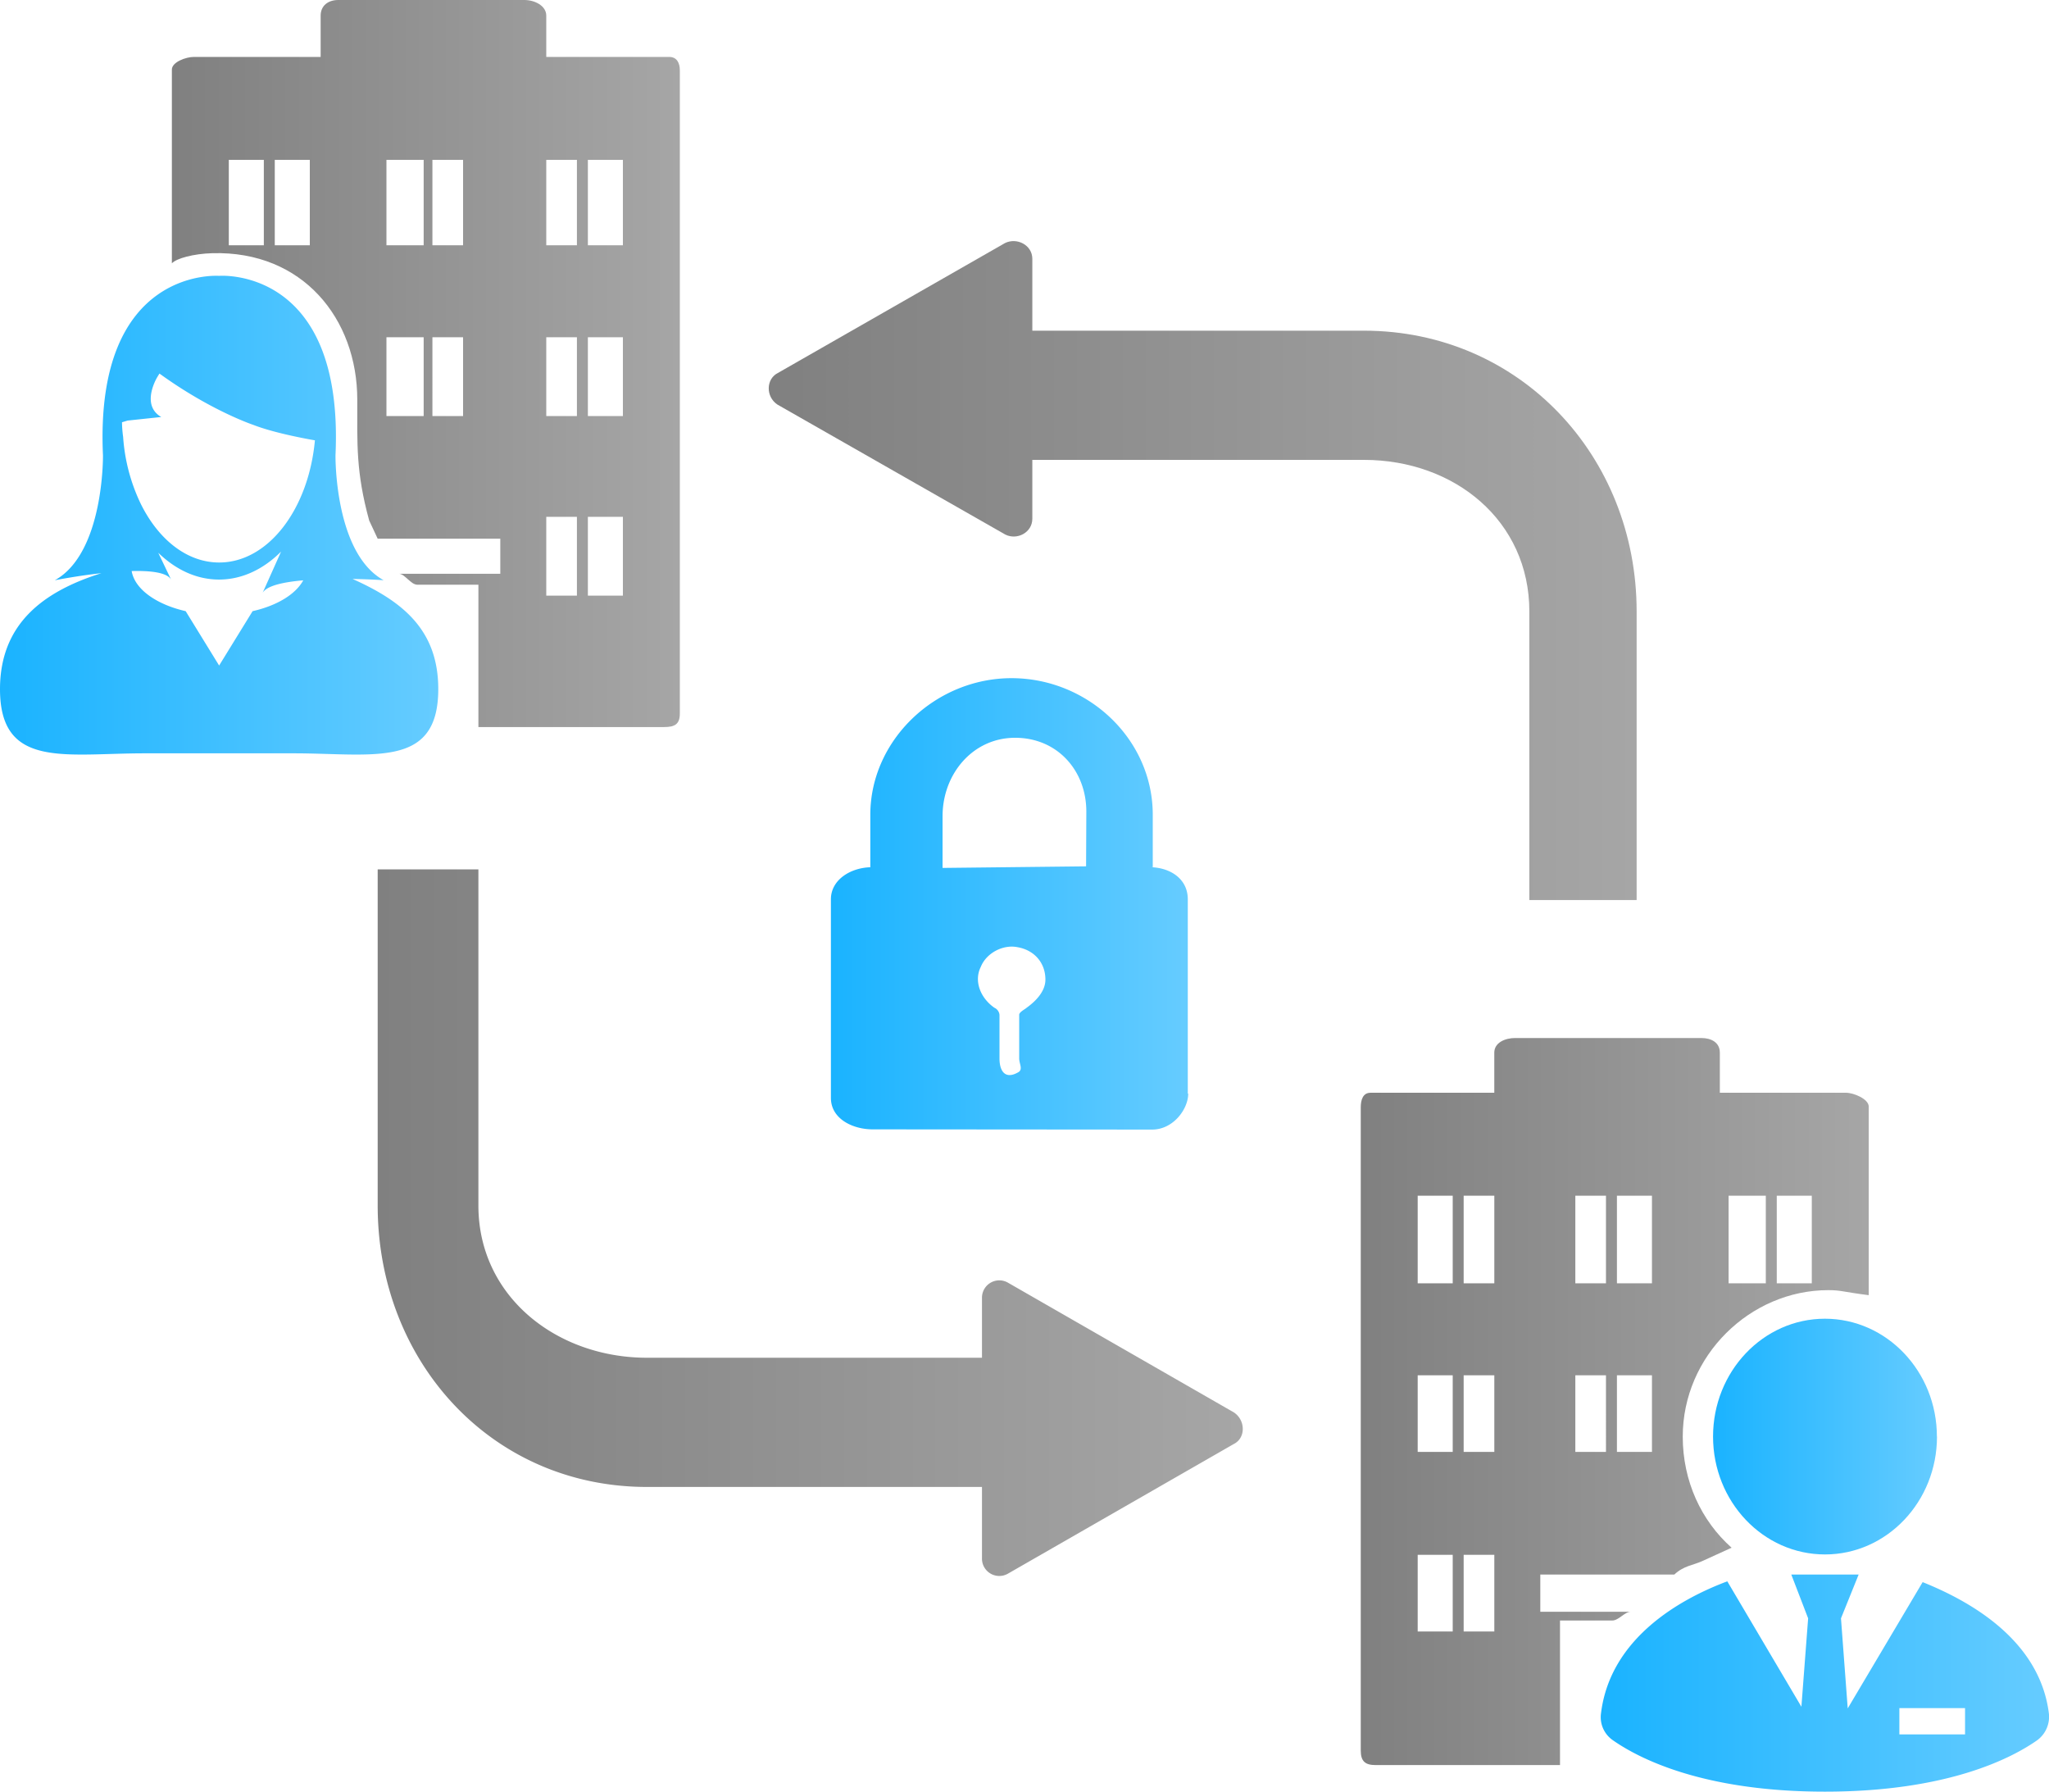 <svg xmlns="http://www.w3.org/2000/svg" xmlns:xlink="http://www.w3.org/1999/xlink" viewBox="0 0 935.84 818.15"><defs><style>.a{fill:url(#a);}.b{fill:url(#b);}.c{fill:url(#c);}.d{fill:url(#d);}.e{fill:url(#e);}.f{fill:url(#f);}.g{fill:url(#g);}.h{fill:url(#h);}</style><linearGradient id="a" x1="782.6" y1="877.58" x2="987.34" y2="877.58" gradientUnits="userSpaceOnUse"><stop offset="0" stop-color="#1ab3ff"/><stop offset="1" stop-color="#6cf"/></linearGradient><linearGradient id="b" x1="833.9" y1="765" x2="936.18" y2="765" xlink:href="#a"/><linearGradient id="c" x1="673" y1="749" x2="905" y2="749" gradientUnits="userSpaceOnUse"><stop offset="0" stop-color="gray"/><stop offset="1" stop-color="#a6a6a6"/></linearGradient><linearGradient id="d" x1="130" y1="275" x2="362" y2="275" xlink:href="#c"/><linearGradient id="e" x1="51.5" y1="344.25" x2="251.69" y2="344.25" xlink:href="#a"/><linearGradient id="f" x1="402.61" y1="369.54" x2="799" y2="369.54" xlink:href="#c"/><linearGradient id="g" x1="224" y1="667.31" x2="619.11" y2="667.31" xlink:href="#c"/><linearGradient id="h" x1="431" y1="521.74" x2="594.19" y2="521.74" xlink:href="#a"/></defs><title>corp-sharing</title><path class="a" d="M949,901H919V889h30Zm38.29-9.54c-4.22-33.83-36.52-51.51-57.66-60l-34.22,57.66L892.33,848l8.07-20H869.64l7.69,20-3.08,40.37L840.41,831.1C818.88,839.17,787,857,782.74,891.26a12.79,12.79,0,0,0,5.39,12.39c11.53,8.07,40.74,23.49,96.87,23.49s85.34-15.35,96.87-23.42A13.31,13.31,0,0,0,987.29,891.46Z" transform="translate(-51.5 -109)"/><path class="b" d="M936.18,765c0,29.71-22.91,53.82-51.14,53.82S833.9,794.71,833.9,765,856.8,711.18,885,711.18s51.14,24.09,51.14,53.82" transform="translate(-51.5 -109)"/><path class="c" d="M734,695H720V655h14Zm0,77H720V737h14Zm0,82H720V819h14ZM714.73,695H699V655h16v40Zm0,77H699V737h16v35Zm0,82H699V819h16v35ZM806,695H790V655h16Zm0,77H790V737h16Zm-21-77H771V655h14Zm0,77H771V737h14Zm56-117h17v40H841Zm22,0h16v40H863ZM796.24,845H755V828h61.22c4.22-4,8.45-4.2,12.7-6.12l13.45-6.13c-13.83-12.3-22.31-30.37-22.31-50.73,0-36.9,30.74-66.89,66.5-66.89,5.77,0,6.44.76,18.44,2.3V614.29c0-3.46-6.89-6.29-10.33-6.29H837V589.68c0-4.6-3.84-6.68-8.45-6.68h-85c-4.6,0-9.56,2.08-9.56,6.68V608H677.45c-3.46,0-4.45,3.23-4.45,6.67V908.38c0,5,2.14,6.62,6.77,6.62H764V849h23.79C790.85,849,793.53,845,796.24,845Z" transform="translate(-51.5 -109)"/><path class="d" d="M301,182h14v39H301Zm0,81h14v36H301Zm0,82h14v36H301Zm19-124V182h16v39H320Zm0,78V263h16v36H320Zm0,82V345h16v36H320ZM228,182h17v39H228Zm0,81h17v36H228Zm21-81h14v39H249Zm0,81h14v36H249Zm-56-42H177V182h16Zm-21,0H156V182h16Zm52,134h56v16H233.68c2.71,0,5.39,5,8.45,5H270v65h84.84c4.62,0,7.16-1.13,7.16-6.14V141.15c0-3.44-1.38-6.15-4.84-6.15H301V116.17c0-4.6-5.35-7.17-10-7.17h-85c-4.61,0-8.05,2.56-8.05,7.17V135H139.94c-3.44,0-9.94,2.31-9.94,5.77v88.48c2-2.24,9.86-4.39,18.45-4.63,41.35-1.16,66.23,30,66.23,66.91,0,20.36-.65,32.93,5.44,55.16" transform="translate(-51.5 -109)"/><path class="e" d="M107.22,301.82l2.73-.82h.28l14.93-1.58c-8.21-4.71-3.85-14.72-1.84-18.19.61-1,1-1.64,1-1.64s.24.18.35.24C148,296.64,167.14,303,167.14,303c10.54,4.14,28.19,7.07,28.19,7.07-2.9,31.49-21.36,55.79-43.72,55.79-14.68,0-27.66-10.43-35.69-26.53a83.35,83.35,0,0,1-8.18-30.8A52.85,52.85,0,0,1,107.22,301.82Zm4.42,67.94c8.67-.21,16.07.63,18,3.89l-5.87-12.24c8,7.75,17.51,12.24,27.77,12.24,10.51,0,20.28-4.71,28.34-12.77l-8.41,18.78c2-3.26,9.58-4.88,18.53-5.66-3.46,6.37-12,11.57-23.13,14.08l-15.29,24.83-15.28-24.83C122.82,385,113,378,111.64,369.76ZM51.5,423.68c0,36.47,29.57,29.32,66.08,29.32h68c36.51,0,66.09,7.15,66.09-29.32,0-26.89-16.06-40-39.16-50.31,8.13.14,14.22.58,14.22.58-22.61-12.42-22-57.06-22-57.06,4-86.46-53.1-81.93-53.1-81.93l0,.15,0-.14s-57.06-4.53-53.1,81.93c0,0,.57,44.61-22,57.07,0,0,10-2,21.29-3.24C70.92,379.18,51.53,394.1,51.5,423.68Z" transform="translate(-51.5 -109)"/><path class="f" d="M799,520V388.23C799,317.15,745.48,260,674.41,260H523V227.2c0-6.28-7-9.88-12.47-7.22L406.74,279.34c-5.39,2.72-5.57,10.78-.19,14.39l104.09,59.36C516,355.8,523,352.2,523,345.87V319H674.46c41.37,0,75.54,27.8,75.54,69.23V520Z" transform="translate(-51.5 -109)"/><path class="g" d="M511.65,827.71l103.42-59.36c5.4-2.72,5.38-10.77,0-14.38l-103.4-59.36A7.92,7.92,0,0,0,500,701.82V729H347c-41.37,0-77-28.07-77-69.49V506H224V659.51C224,730.59,275.88,788,347,788H500v32.55A7.91,7.91,0,0,0,511.65,827.71Z" transform="translate(-51.5 -109)"/><path class="h" d="M576.52,505H578V481.06c0-34.71-29.76-62.38-64.5-62.38S449,446.95,449,481.06V505h.84c-9.65,0-18.84,5.64-18.84,14.65v90.69c0,9.65,10.07,14.37,19.08,14.37l127.64.1c9.65,0,16.47-9.36,16.47-16.39l-.19-.1V519.65C594,510,585.53,505,576.52,505Zm-56.11,64.16c-.63.64-3.41,1.95-3.41,3.22v19.94c0,2.57,1.95,5.15-.64,6.43-5.79,3.22-8.36-.64-8.36-6.43V572.38a4,4,0,0,0-2.36-3.22c-6.43-4.52-9.4-12.22-6.18-18.65,2.58-6.43,10.25-10.29,16.69-9,7.7,1.3,12.82,7.1,12.82,14.8C529,561.46,524.89,565.95,520.41,569.16Zm27.14-64.56-65.55.73V481.69c0-19.3,13.84-35.79,33.14-35.79s32.52,15,32.52,33.69" transform="translate(-51.5 -109)"/></svg>
